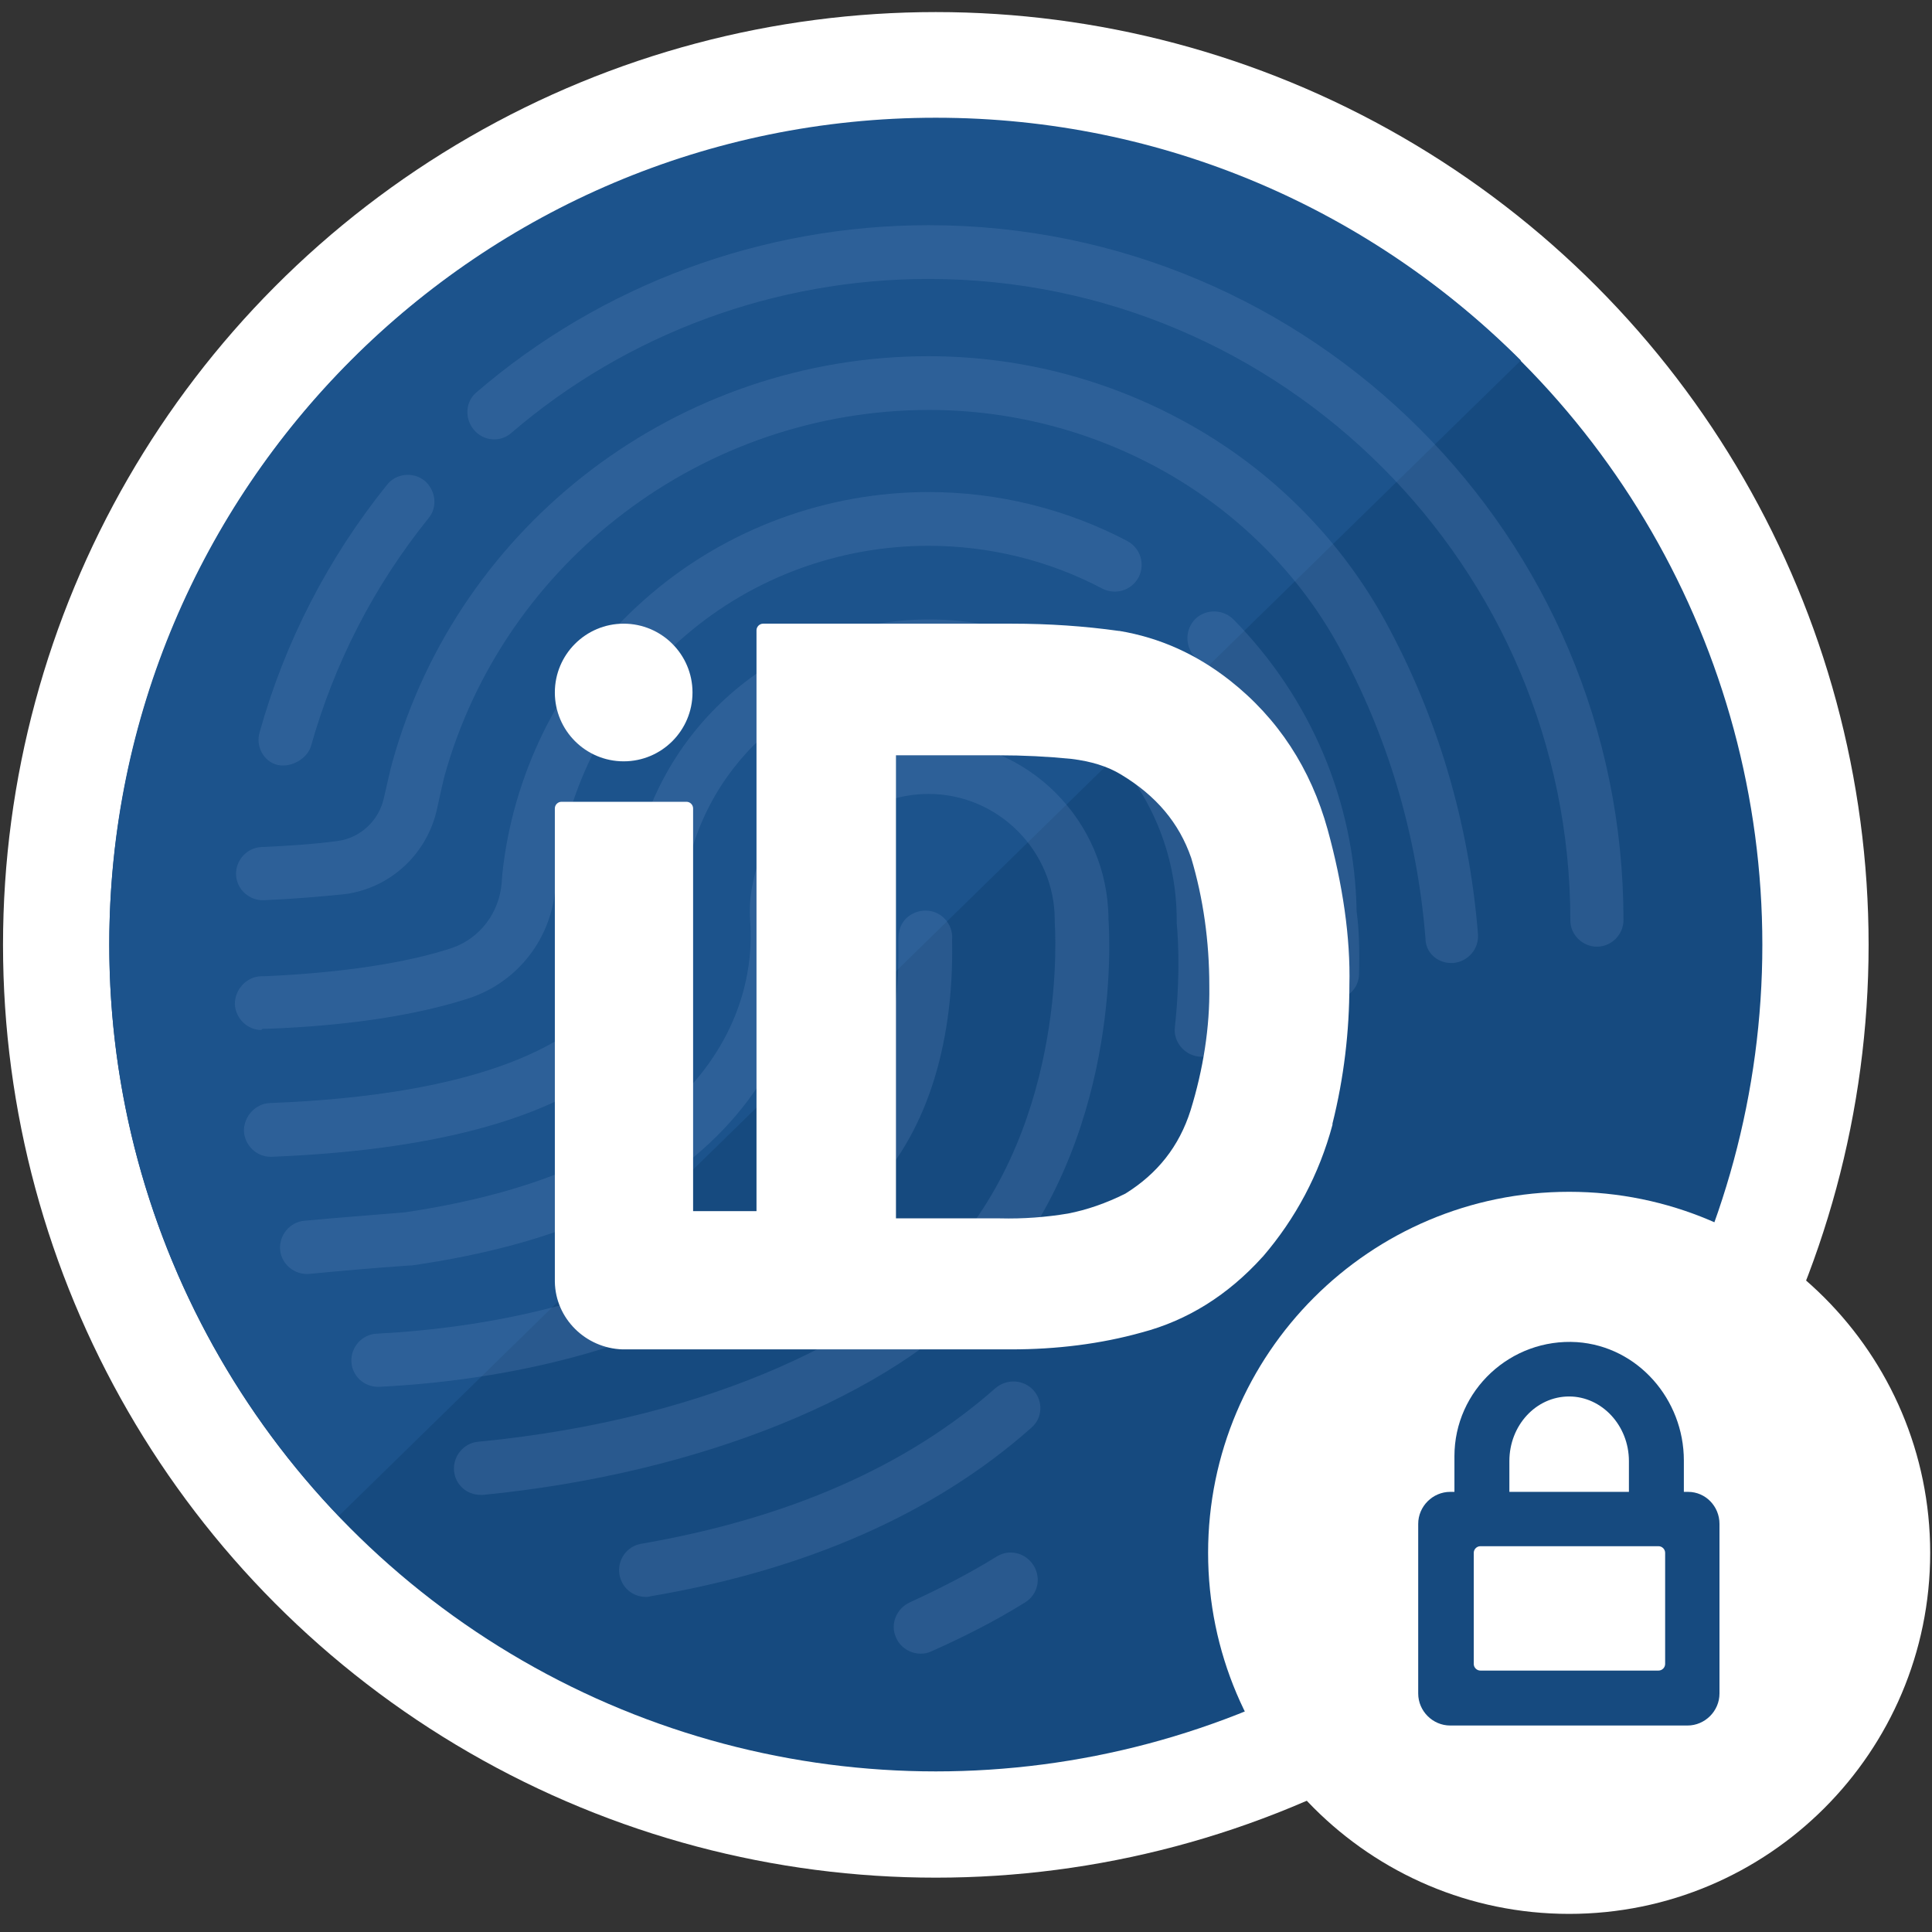 <svg enable-background="new 0 0 32 32" viewBox="0 0 32 32" xmlns="http://www.w3.org/2000/svg"><rect x="0" y="0" width="32" height="32" fill="#333333" stroke="none"/><circle cx="15.5" cy="15.65" fill="#fff" r="15.45"/><circle cx="15.5" cy="15.65" fill="#164a7f" r="13.69"/><path d="m25.19 5.97c-2.48-2.48-5.9-4.02-9.69-4.02-7.56 0-13.69 6.13-13.69 13.69 0 3.67 1.45 7.01 3.8 9.47z" fill="#1c538c"/><g fill="#7396c9" opacity=".2"><path d="m4.6 12.67c.23.05.49-.11.55-.31.39-1.38 1.04-2.65 1.95-3.78.15-.18.12-.46-.07-.62-.19-.15-.47-.12-.62.07-.98 1.22-1.69 2.6-2.11 4.1-.07.23.07.49.3.54z"/><path d="m26.45 15.68c.24 0 .44-.2.44-.44 0-6.35-5.16-11.51-11.51-11.51-2.75 0-5.41.98-7.49 2.77-.18.15-.2.43-.04.62s.44.21.62.05c1.92-1.65 4.38-2.55 6.91-2.55 5.86 0 10.63 4.77 10.63 10.63 0 .23.2.43.44.43z"/><path d="m24.03 15.95h.04c.24-.02.43-.23.41-.48-.15-1.85-.67-3.6-1.54-5.19-.71-1.29-1.77-2.39-3.08-3.16-1.36-.8-2.9-1.22-4.48-1.22-4.13 0-7.78 2.76-8.88 6.72-.04.14-.08.34-.14.59-.08.38-.39.67-.77.72-.37.05-.8.08-1.26.1-.24.01-.43.22-.42.46s.22.43.46.42c.49-.02.94-.06 1.34-.1.76-.1 1.37-.67 1.53-1.42.05-.23.09-.41.12-.53.99-3.57 4.3-6.07 8.03-6.07 1.42 0 2.81.38 4.02 1.09 1.17.69 2.13 1.67 2.76 2.82.81 1.48 1.3 3.11 1.44 4.84 0 .24.2.41.42.41z"/><path d="m22.06 16.56h.01c.24 0 .44-.19.44-.43.01-.41 0-.75-.04-1.03-.03-1.82-.76-3.54-2.04-4.84-.17-.17-.45-.18-.63-.01-.17.17-.18.45-.01.63 1.13 1.14 1.76 2.66 1.79 4.26v.05c.03.24.04.55.03.92.02.24.21.45.45.45z"/><path d="m4.36 17.04h.06c1.37-.05 2.5-.23 3.36-.51.8-.27 1.36-.99 1.42-1.85.01-.17.03-.33.06-.49.25-1.43.99-2.73 2.1-3.67 1.12-.96 2.55-1.48 4.02-1.48 1 0 1.99.24 2.88.71.22.11.48.03.6-.19.11-.22.03-.48-.19-.6-1.01-.53-2.14-.81-3.29-.81-1.68 0-3.32.6-4.6 1.69-1.27 1.08-2.12 2.57-2.4 4.2-.03.19-.06.38-.07.58-.04.5-.36.92-.82 1.08-.54.18-1.52.4-3.11.47h-.06c-.24.01-.43.22-.43.46.01.24.21.43.44.43.01-.02.02-.02.03-.02z"/><path d="m16.51 25.78c-.45.28-.94.53-1.44.76-.22.1-.33.36-.23.58.07.17.24.27.41.27.06 0 .12-.01.18-.04.54-.24 1.07-.51 1.55-.81.21-.13.27-.4.14-.61s-.4-.28-.61-.15z"/><path d="m19.85 17.5c.24.03.46-.15.49-.39.11-1.02.04-1.74.03-1.89-.01-2.74-2.24-4.96-4.98-4.96-2.43 0-4.5 1.74-4.91 4.13-.06.32-.07.67-.05 1.06.01.24-.03.71-.48 1.21-.6.66-2.04 1.48-5.48 1.61-.24.01-.43.22-.43.46.01.24.21.43.44.43h.02c3.01-.12 5.06-.76 6.1-1.9.67-.74.73-1.48.71-1.86-.02-.32-.01-.6.04-.86.34-1.97 2.04-3.4 4.04-3.4 2.26 0 4.1 1.84 4.1 4.1v.05c0 .01.08.7-.03 1.72-.03.24.15.46.39.49z"/><path d="m17.12 23.03c-.16-.18-.44-.2-.63-.04-1.47 1.3-3.44 2.16-5.87 2.58-.24.04-.4.27-.36.51.04.22.22.37.44.37.02 0 .05 0 .07-.01 2.6-.44 4.72-1.38 6.31-2.79.19-.16.2-.44.04-.62z"/><path d="m18.36 15.22c-.01-1.63-1.34-2.96-2.98-2.96-1.45 0-2.69 1.04-2.93 2.47-.03.17-.04.36-.02.6.03.55-.06 1.63-1 2.67-.98 1.07-2.52 1.75-4.72 2.08-.59.05-1.15.09-1.67.14-.24.02-.42.24-.4.48s.24.42.48.4c.52-.05 1.08-.1 1.67-.14h.03c2.42-.35 4.14-1.12 5.26-2.36 1.16-1.28 1.27-2.63 1.23-3.32-.01-.17-.01-.3.01-.4.17-1 1.04-1.73 2.06-1.73 1.15 0 2.09.94 2.09 2.09v.04c0 .03.25 3.26-1.77 5.5-1.12 1.24-3.75 2.71-7.78 3.1-.24.02-.42.24-.4.48.02.23.21.4.44.4h.04c3.58-.35 6.78-1.64 8.35-3.39 2.23-2.46 2.03-5.83 2.01-6.15z"/><path d="m10.86 21.07c-.59.26-1.22.47-1.89.63-.86.21-1.78.34-2.73.39-.24.01-.43.22-.42.46s.21.42.44.42h.02c1.01-.05 1.99-.19 2.9-.41.71-.17 1.4-.4 2.03-.68 1.22-.53 2.29-1.24 3.17-2.12.93-.92 1.42-2.4 1.39-4.16 0-.02 0-.03 0-.04.01-.12-.03-.25-.13-.35-.17-.17-.45-.17-.63 0-.13.13-.13.28-.13.4.03 1.52-.37 2.77-1.13 3.52-.8.81-1.78 1.46-2.89 1.94z"/></g><g fill="#fff"><circle cx="10.33" cy="11.47" r="1.14"/><path d="m21.99 13.74c-.28-1.01-.82-1.84-1.62-2.47-.56-.44-1.17-.71-1.83-.82h-.01c-.57-.08-1.16-.12-1.77-.12h-4.12c-.06 0-.11.05-.11.11v9.62h-1.05v-6.67c0-.06-.05-.11-.11-.11h-2.07c-.06 0-.11.05-.11.11v7.83.01c.01.61.51 1.1 1.12 1.12h.02 2.31.01 4.1c.75 0 1.48-.09 2.16-.28.76-.2 1.43-.62 2-1.25l.01-.01c.54-.63.93-1.36 1.15-2.18v-.02c.19-.76.28-1.53.28-2.29.02-.79-.11-1.67-.36-2.58zm-1.96 2.6c.01.67-.1 1.37-.31 2.05-.19.6-.55 1.05-1.08 1.38-.32.16-.64.27-.95.33-.36.06-.74.09-1.13.08h-1.72v-7.67h1.7c.41 0 .81.02 1.21.06.32.04.59.12.82.26.58.35.96.8 1.16 1.38.2.67.3 1.38.3 2.12z"/><path d="m25.99 19.74c-3.3 0-5.98 2.68-5.98 5.98s2.68 5.98 5.98 5.98 5.98-2.68 5.98-5.98-2.68-5.98-5.98-5.98z"/></g><path d="m27.96 24.71h-.07v-.52c0-1.01-.76-1.89-1.77-1.96-1.1-.07-2.03.8-2.03 1.89v.59h-.07c-.29 0-.53.24-.53.53v2.81c0 .29.24.53.53.53h3.93c.29 0 .53-.24.53-.53v-2.81c0-.29-.23-.53-.52-.53zm-2.96-.51c0-.59.44-1.07.99-1.07.54 0 .99.48.99 1.07v.51h-1.98zm2.47 3.47h-2.95c-.06 0-.11-.05-.11-.11v-1.84c0-.06.05-.11.11-.11h2.95c.06 0 .11.05.11.11v1.84c0 .06-.05.11-.11.11z" fill="#164a7f"/></svg>